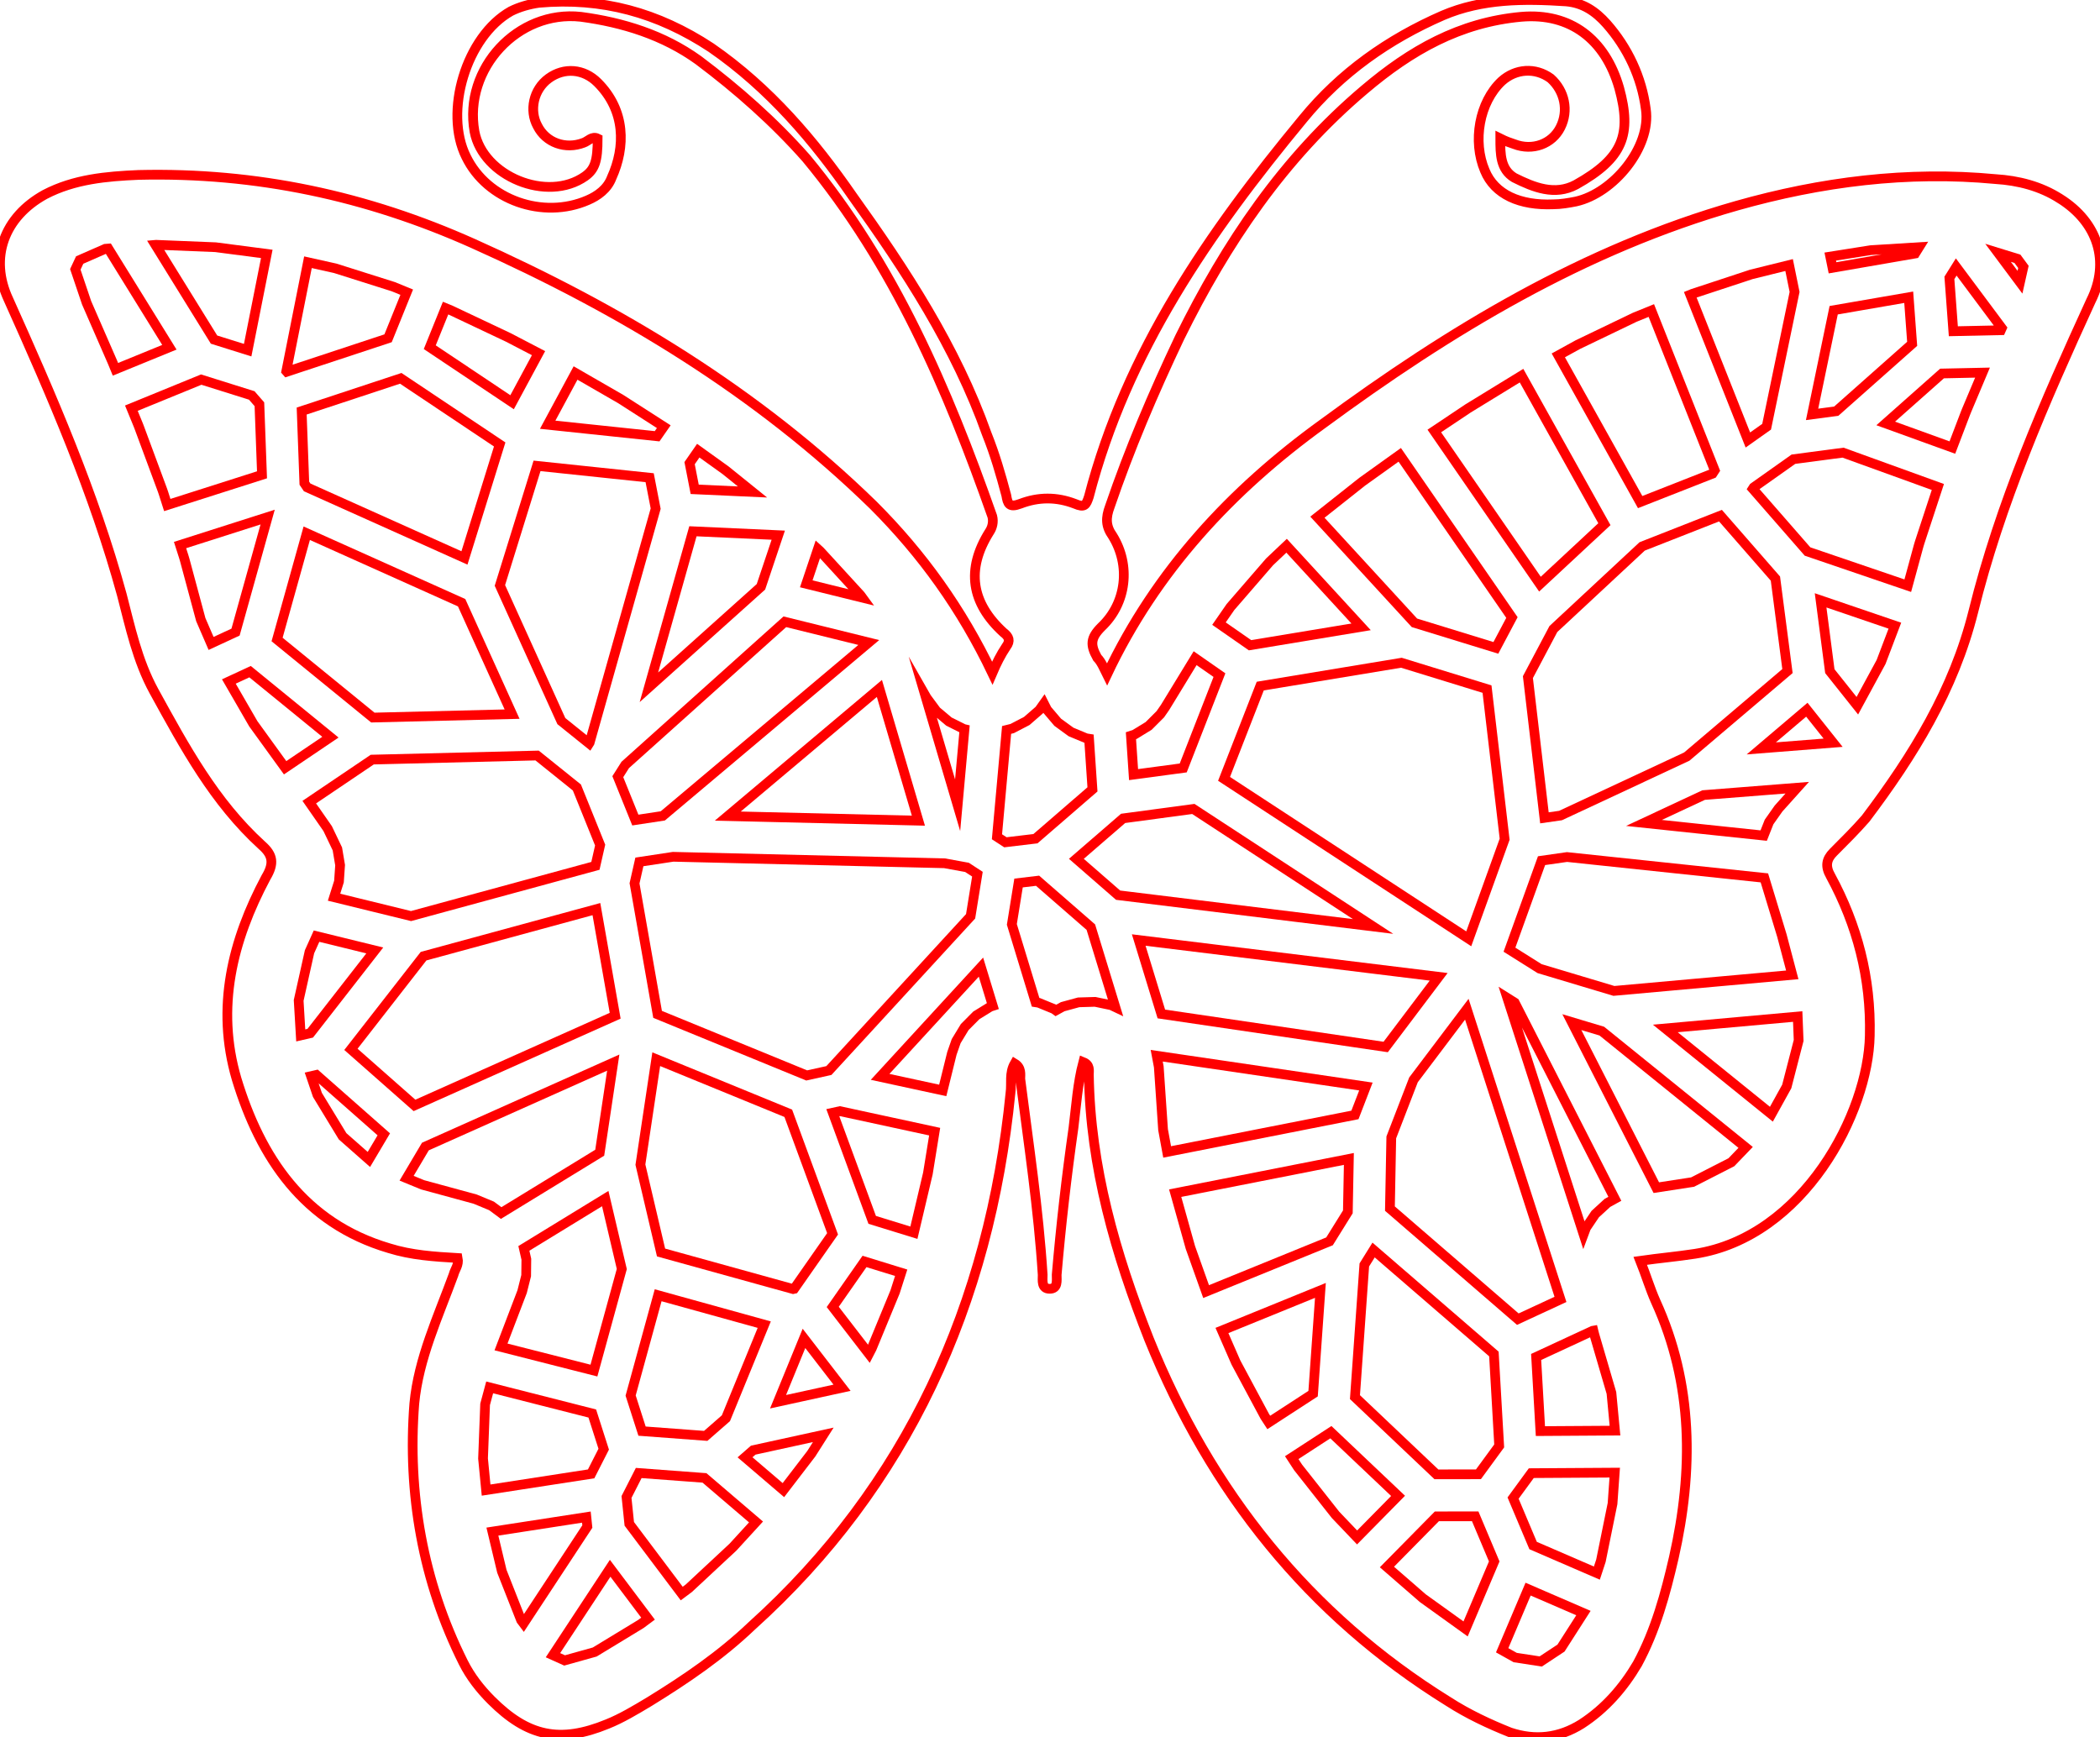 <svg version="1.1" xmlns="http://www.w3.org/2000/svg" xmlns:xlink="http://www.w3.org/1999/xlink" width="216" height="178.687" viewBox="20.16,20.16,216,178.687"><g fill="none" fill-rule="nonzero" stroke="#ff0000" stroke-width="1px" stroke-linecap="butt" stroke-linejoin="miter" stroke-miterlimit="10" stroke-dasharray="" stroke-dashoffset="0" font-family="none" font-weight="none" font-size="none" text-anchor="none" style="mix-blend-mode: normal"><path d="M45.635,56.179l-3.46,-1.086l-6.032,-9.746l0.07,-0.006l6.122,0.249l5.266,0.687z"></path><path d="M60.076,54.957l-10.418,3.441l-0.049,-0.056l2.226,-11.208l2.807,0.626l5.973,1.89l1.379,0.565z"></path><path d="M72.832,61.535l-8.468,-5.661l1.627,-4.022l0.549,0.225l5.914,2.797l3.098,1.613z"></path><path d="M87.75,65.035l-11.258,-1.185l2.867,-5.322l4.649,2.681l4.426,2.841z"></path><path d="M91.614,70.494l-0.524,-2.693l0.892,-1.285l2.795,2.006l2.783,2.243z"></path><path d="M103.089,80.213l1.197,-3.567l0.229,0.208l4.157,4.536l0.179,0.246z"></path><path d="M118.659,102.989l-3.332,-11.298l0.138,0.242l1.006,1.363l1.296,1.091l1.516,0.757l0.082,0.019z"></path><path d="M132.528,101.359l-5.864,5.073l-3.09,0.369l-0.869,-0.567l0.991,-10.989l0.575,-0.143l1.503,-0.782l1.278,-1.112l0.482,-0.677l0.321,0.633l1.098,1.29l1.369,0.998l1.564,0.651l0.291,0.046z"></path><path d="M145.589,89.606l-3.726,9.548l-5.108,0.686l-0.27,-4.002l0.374,-0.121l1.445,-0.884l1.199,-1.198l0.492,-0.707l3.092,-5.064z"></path><path d="M160.159,84.64l-11.425,1.891l-3.193,-2.223l1.185,-1.711l4.017,-4.64l1.753,-1.66z"></path><path d="M175.674,83.681l-1.654,3.122l-8.376,-2.577l-9.979,-10.866l4.603,-3.645l3.865,-2.769z"></path><path d="M185.184,74.079l-6.629,6.17l-10.866,-15.755l3.464,-2.317l5.508,-3.376z"></path><path d="M196.53,68.536l-0.221,0.343l-7.447,2.927l-8.419,-15.091l2.026,-1.114l5.827,-2.801l1.715,-0.698z"></path><path d="M204.745,50.189l-2.875,13.866l-1.928,1.365l-5.928,-14.946l0.232,-0.094l6.045,-1.993l3.892,-0.964z"></path><path d="M217.142,46.238l-8.494,1.469l-0.234,-1.154l4.162,-0.66l4.973,-0.308z"></path><path d="M227.667,46.781l0.616,0.835l-0.354,1.575l-2.254,-3.025z"></path><path d="M214.12,63.717l5.792,-5.138l4.165,-0.09l-1.651,3.918l-0.093,0.231l-1.358,3.56z"></path><path d="M206.077,76.89l-5.634,-6.452l0.095,-0.148l4.086,-2.893l5.105,-0.676l9.754,3.531l-1.867,5.688l-0.106,0.351l-1.122,4.116z"></path><path d="M208.372,89.199l-0.95,-7.285l7.639,2.605l-1.419,3.735l-2.441,4.5z"></path><path d="M189.253,104.81l6.138,-2.866l9.628,-0.758l-1.922,2.141l-0.975,1.385l-0.554,1.399z"></path><path d="M186.162,122.089l-7.645,-2.293l-3.098,-1.948l3.3,-9.156l2.618,-0.375l20.301,2.145l1.803,5.938l1.067,4.037z"></path><path d="M191.448,125.951l13.618,-1.226l0.097,2.463l-1.223,4.732l-1.579,2.853z"></path><path d="M184.917,126.225l14.794,11.961l-1.467,1.527l-3.988,2.04l-3.732,0.575l-8.689,-17.027z"></path><path d="M175.959,123.291l10.299,20.182l-0.767,0.425l-1.248,1.145l-0.946,1.405l-0.253,0.679l-7.845,-24.314z"></path><path d="M178.602,167.369l-0.439,-7.626l5.803,-2.69l0.082,-0.015l0.029,0.123l0.091,0.343l1.739,5.94l0.366,3.876z"></path><path d="M177.85,179.139l-2.059,-4.881l1.874,-2.563l8.582,-0.054l-0.226,3.186l-1.195,5.878l-0.417,1.271z"></path><path d="M177.336,183.624l5.692,2.462l-2.307,3.602l-2.085,1.377l-2.627,-0.403l-1.34,-0.749z"></path><path d="M173.851,180.776l-2.944,6.942l-4.403,-3.164l-3.688,-3.205l5.135,-5.211l3.942,-0.005z"></path><path d="M163.962,174.031l-4.216,4.278l-2.214,-2.322l-3.857,-4.888l-0.652,-1l4.027,-2.619z"></path><path d="M155.222,163.516l-4.559,2.964l-0.407,-0.624l-2.972,-5.542l-1.438,-3.294l10.128,-4.124z"></path><path d="M158.796,144.819l-1.885,3.031l-12.694,5.169l-1.617,-4.541l-1.565,-5.585l17.866,-3.52z"></path><path d="M160.652,131.924l-1.127,2.922l-19.316,3.806l-0.42,-2.29l-0.44,-6.464l-0.214,-1.141z"></path><path d="M132.361,115.529l2.52,8.234l-0.426,-0.202l-1.659,-0.346l-1.693,0.051l-1.634,0.446l-0.705,0.387l-0.204,-0.148l-1.567,-0.643l-0.315,-0.049l-2.442,-8.012l0.688,-4.257l1.958,-0.234z"></path><path d="M110.685,130.931l10.374,-11.29l1.217,3.991l-0.255,0.084l-1.441,0.891l-1.193,1.203l-0.879,1.448l-0.438,1.256l-0.943,3.812z"></path><path d="M109.871,145.64l-4.051,-11.024l0.729,-0.16l9.747,2.11l-0.696,4.304l-1.439,6.093z"></path><path d="M105.813,154.595l3.268,-4.678l3.772,1.163l-0.63,1.972l-2.398,5.813l-0.289,0.559z"></path><path d="M96.791,170.065l0.843,-0.736l7.207,-1.576l-1.233,1.943l-2.87,3.744z"></path><path d="M92.621,172.183l5.301,4.532l-2.372,2.591l-4.539,4.228l-0.732,0.545l-5.392,-7.168l-0.287,-2.765l1.257,-2.467z"></path><path d="M82.918,181.479l3.897,5.181l-0.736,0.548l-4.747,2.885l-3.1,0.866l-1.196,-0.539z"></path><path d="M80.572,177.186l-6.558,9.969l-0.253,-0.338l-1.981,-5.03l-0.974,-4.08l9.666,-1.492z"></path><path d="M81.08,165.559l1.176,3.67l-1.294,2.54l-10.803,1.667l-0.315,-3.246l0.213,-5.577l0.469,-1.74z"></path><path d="M84.116,150.696l-2.866,10.448l-9.558,-2.432l2.173,-5.689l0.414,-1.643l0.019,-1.694l-0.254,-1.112l8.37,-5.123z"></path><path d="M81.846,138.734l-10.139,6.205l-0.986,-0.732l-1.69,-0.701l-5.404,-1.472l-1.646,-0.677l1.933,-3.26l19.323,-8.634z"></path><path d="M59.636,136.842l-1.533,2.585l-2.706,-2.385l-2.588,-4.255l-0.655,-1.933l0.55,-0.126z"></path><path d="M58.709,117.925l-6.639,8.517l-0.977,0.224l-0.213,-3.599l1.116,-5.005l0.722,-1.605z"></path><path d="M79.497,101.164l2.392,5.923l-0.485,2.138l-18.968,5.165l-7.917,-1.94l0.507,-1.61l0.116,-1.69l-0.281,-1.67l-0.999,-2.088l-1.892,-2.721l6.48,-4.376l16.956,-0.42z"></path><path d="M54.146,95.989l-4.659,3.146l-3.272,-4.522l-2.516,-4.352l2.183,-1.011z"></path><path d="M44.387,85.181l-2.515,1.165l-1.058,-2.446l-1.655,-6.148l-0.094,-0.318l-0.386,-1.209l9.011,-2.876z"></path><path d="M46.055,60.838l0.786,0.903l0.268,7.26l-9.744,3.109l-0.395,-1.238l-0.107,-0.312l-2.394,-6.459l-0.089,-0.229l-0.708,-1.726l7.186,-2.939z"></path><path d="M37.582,55.88l-5.548,2.269l-0.267,-0.651l-0.063,-0.148l-2.634,-6.04l-1.163,-3.442l0.448,-0.96l2.639,-1.157l0.304,-0.024z"></path><path d="M101.24,134.677l4.556,12.399l-3.953,5.66l-0.103,0.023l-13.586,-3.762l-2.123,-9.035l1.628,-10.848z"></path><path d="M100.21,75.21l-1.781,5.311l-11.524,10.337l4.527,-16.049z"></path><path d="M208.71,96.561l-7.389,0.582l4.685,-3.979z"></path><path d="M71.557,65.879l-3.624,11.673l-16.179,-7.257l-0.29,-0.431l-0.274,-7.423l10.19,-3.365z"></path><path d="M67.642,82.157l5.19,11.461l-14.323,0.354l-9.849,-8.031l3.051,-10.931z"></path><path d="M173.111,91.044l1.812,15.44l-3.692,10.247l-25.169,-16.454l3.723,-9.542l14.517,-2.402z"></path><path d="M114.624,104.576l-19.607,-0.469l15.596,-13.13z"></path><path d="M173.818,159.436l0.544,9.457l-2.135,2.919l-4.321,0.006l-8.379,-7.943l0.963,-13.6l0.954,-1.534z"></path><path d="M168.136,120.64l-5.448,7.217l-23.075,-3.396l-2.327,-7.606z"></path><path d="M86.981,69.299l0.619,3.182l-6.789,24.068l-0.054,0.086l-2.858,-2.299l-6.32,-13.957l3.818,-12.299z"></path><path d="M221.075,54.233l-0.406,-5.487l0.702,-1.124l4.689,6.291l-0.096,0.215z"></path><path d="M216.839,55.529l-7.81,6.928l-2.484,0.328l2.222,-10.715l7.718,-1.334z"></path><path d="M180.665,153.822l-4.386,2.032l-13.155,-11.371l0.14,-7.327l2.284,-5.918l5.485,-7.266z"></path><path d="M202.774,79.676l1.24,9.513l-10.361,8.799l-12.979,6.06l-1.659,0.238l-1.699,-14.475l2.619,-4.946l9.132,-8.499l8.055,-3.165z"></path><path d="M98.767,156.419l-3.942,9.628l-2.077,1.814l-6.55,-0.489l-1.173,-3.659l2.83,-10.317z"></path><path d="M106.77,162.909l-6.582,1.439l2.667,-6.515z"></path><path d="M83.435,124.643l-20.642,9.224l-6.538,-5.767l7.471,-9.584l17.78,-4.841z"></path><path d="M161.392,115.46l-26.227,-3.218l-4.293,-3.739l4.809,-4.16l7.223,-0.97z"></path><path d="M117.311,108.961l2.311,0.421l1.073,0.699l-0.701,4.334l-14.578,15.866l-2.282,0.504l-15.337,-6.283l-2.371,-13.478l0.499,-2.204l3.471,-0.527z"></path><path d="M109.519,86.251l-21.184,17.834l-2.827,0.429l-1.802,-4.461l0.764,-1.208l16.417,-14.726z"></path><path d="M232.052,40.599c-2.015,-1.296 -4.318,-1.871 -6.621,-2.015c-9.068,-0.864 -17.993,0.288 -26.63,2.735c-15.69,4.462 -29.509,12.811 -42.607,22.455c-9.356,6.765 -17.129,15.114 -22.167,25.766c-0.288,-0.576 -0.576,-1.296 -1.008,-1.727c-0.72,-1.296 -0.72,-2.015 0.432,-3.167c2.591,-2.447 3.023,-6.334 1.152,-9.356c-0.72,-1.008 -0.72,-1.871 -0.288,-3.023c2.015,-5.902 4.462,-11.659 7.197,-17.417c4.75,-9.644 10.652,-18.425 19.001,-25.478c4.75,-4.03 9.788,-6.909 16.122,-7.485c5.038,-0.432 8.637,2.303 10.076,7.341c1.296,4.75 0.432,7.197 -4.462,9.932c-2.159,1.152 -4.318,0.288 -6.334,-0.72c-1.439,-0.864 -1.439,-2.447 -1.439,-4.03c0.576,0.288 1.008,0.432 1.439,0.576c1.871,0.72 3.886,0 4.75,-1.727c0.864,-1.727 0.432,-3.743 -1.008,-5.038c-1.583,-1.152 -3.599,-1.008 -5.038,0.288c-2.303,2.159 -3.023,6.19 -1.727,9.212c1.008,2.447 3.599,3.599 7.053,3.455c0.72,0 1.583,-0.144 2.303,-0.288c3.886,-0.864 7.773,-5.614 7.197,-9.5c-0.432,-3.311 -1.871,-6.334 -4.03,-8.781c-1.152,-1.296 -2.447,-2.159 -4.174,-2.303c-4.318,-0.288 -8.637,-0.288 -12.667,1.439c-5.614,2.447 -10.508,5.902 -14.394,10.652c-9.644,11.659 -18.137,23.895 -22.023,38.865c-0.288,0.864 -0.432,1.152 -1.439,0.72c-1.871,-0.72 -3.743,-0.72 -5.614,0c-1.152,0.432 -1.296,0 -1.439,-0.864c-0.576,-2.159 -1.152,-4.174 -2.015,-6.334c-3.167,-8.925 -8.349,-16.841 -13.819,-24.47c-3.886,-5.614 -8.493,-11.084 -14.538,-15.258c-5.47,-3.599 -11.228,-5.182 -17.705,-4.606c-1.008,0.144 -2.015,0.432 -2.879,0.864c-4.606,2.591 -6.909,10.364 -4.606,14.97c2.159,4.462 7.917,6.477 12.523,4.462c1.008,-0.432 2.015,-1.152 2.447,-2.303c1.439,-3.167 1.439,-6.909 -1.439,-9.788c-1.439,-1.439 -3.455,-1.583 -5.038,-0.432c-1.583,1.152 -2.015,3.311 -1.152,4.894c0.864,1.727 2.879,2.447 4.75,1.727c0.432,-0.144 0.864,-0.72 1.439,-0.432c0,2.303 -0.288,3.167 -1.296,3.886c-3.886,2.735 -10.508,0 -11.372,-4.606c-1.152,-6.477 4.462,-12.523 10.94,-11.803c4.318,0.576 8.493,1.871 12.091,4.462c4.03,3.023 7.773,6.334 11.084,10.076c9.068,10.94 14.538,23.751 19.145,36.85c0.144,0.576 0,1.152 -0.288,1.583c-2.447,3.886 -1.871,7.341 1.439,10.364c0.576,0.432 0.72,0.864 0.288,1.439c-0.576,0.864 -1.008,1.727 -1.439,2.735c-3.167,-6.621 -7.197,-12.235 -12.235,-17.273c-11.947,-11.659 -26.054,-20.152 -41.168,-26.918c-10.94,-4.894 -22.311,-7.341 -34.403,-7.053c-3.311,0.144 -6.621,0.432 -9.644,2.015c-4.174,2.303 -5.758,6.477 -3.743,10.796c4.462,9.932 8.781,19.864 11.659,30.372c0.864,3.311 1.583,6.765 3.311,9.932c3.167,5.758 6.19,11.372 11.084,15.834c1.152,1.008 1.296,1.871 0.432,3.311c-3.455,6.477 -5.182,13.387 -3.023,20.728c2.447,8.061 6.909,14.826 15.69,17.417c2.303,0.72 4.606,0.864 7.053,1.008c0.144,0.72 -0.288,1.152 -0.432,1.727c-1.583,4.318 -3.599,8.637 -4.03,13.243c-0.72,9.212 0.864,18.281 5.038,26.63c0.72,1.439 1.727,2.735 2.879,3.886c3.743,3.743 7.053,4.462 11.947,2.447c1.439,-0.576 2.879,-1.439 4.318,-2.303c3.743,-2.303 7.341,-4.75 10.508,-7.773c15.978,-14.394 24.47,-33.107 26.63,-54.843c0.144,-1.008 -0.144,-2.015 0.432,-3.023c0.72,0.432 0.576,1.152 0.576,1.583c0.864,6.765 1.871,13.387 2.303,20.152c0,0.576 -0.144,1.439 0.72,1.439c0.864,0 0.72,-0.864 0.72,-1.439c0.432,-5.038 1.008,-10.076 1.727,-15.114c0.288,-2.303 0.432,-4.606 1.008,-6.765c0.72,0.288 0.576,0.864 0.576,1.296c0.144,9.5 2.735,18.425 6.19,27.205c6.334,15.69 16.41,28.357 30.804,37.282c2.015,1.296 4.174,2.303 6.334,3.167c2.591,0.864 5.038,0.576 7.341,-0.864c2.447,-1.583 4.318,-3.743 5.758,-6.19c1.871,-3.455 2.879,-7.197 3.743,-10.94c2.015,-8.925 2.015,-17.849 -1.871,-26.342c-0.576,-1.296 -1.008,-2.735 -1.583,-4.174c2.015,-0.288 3.743,-0.432 5.614,-0.72c11.228,-1.727 17.849,-14.538 17.993,-22.455c0.144,-5.902 -1.296,-11.372 -4.03,-16.41c-0.576,-1.008 -0.432,-1.727 0.288,-2.447c1.152,-1.152 2.303,-2.303 3.311,-3.455c4.894,-6.477 9.068,-13.243 11.084,-21.304c2.735,-11.084 7.341,-21.592 12.091,-31.956c2.015,-4.03 0.72,-8.061 -3.167,-10.508z"></path></g></svg>